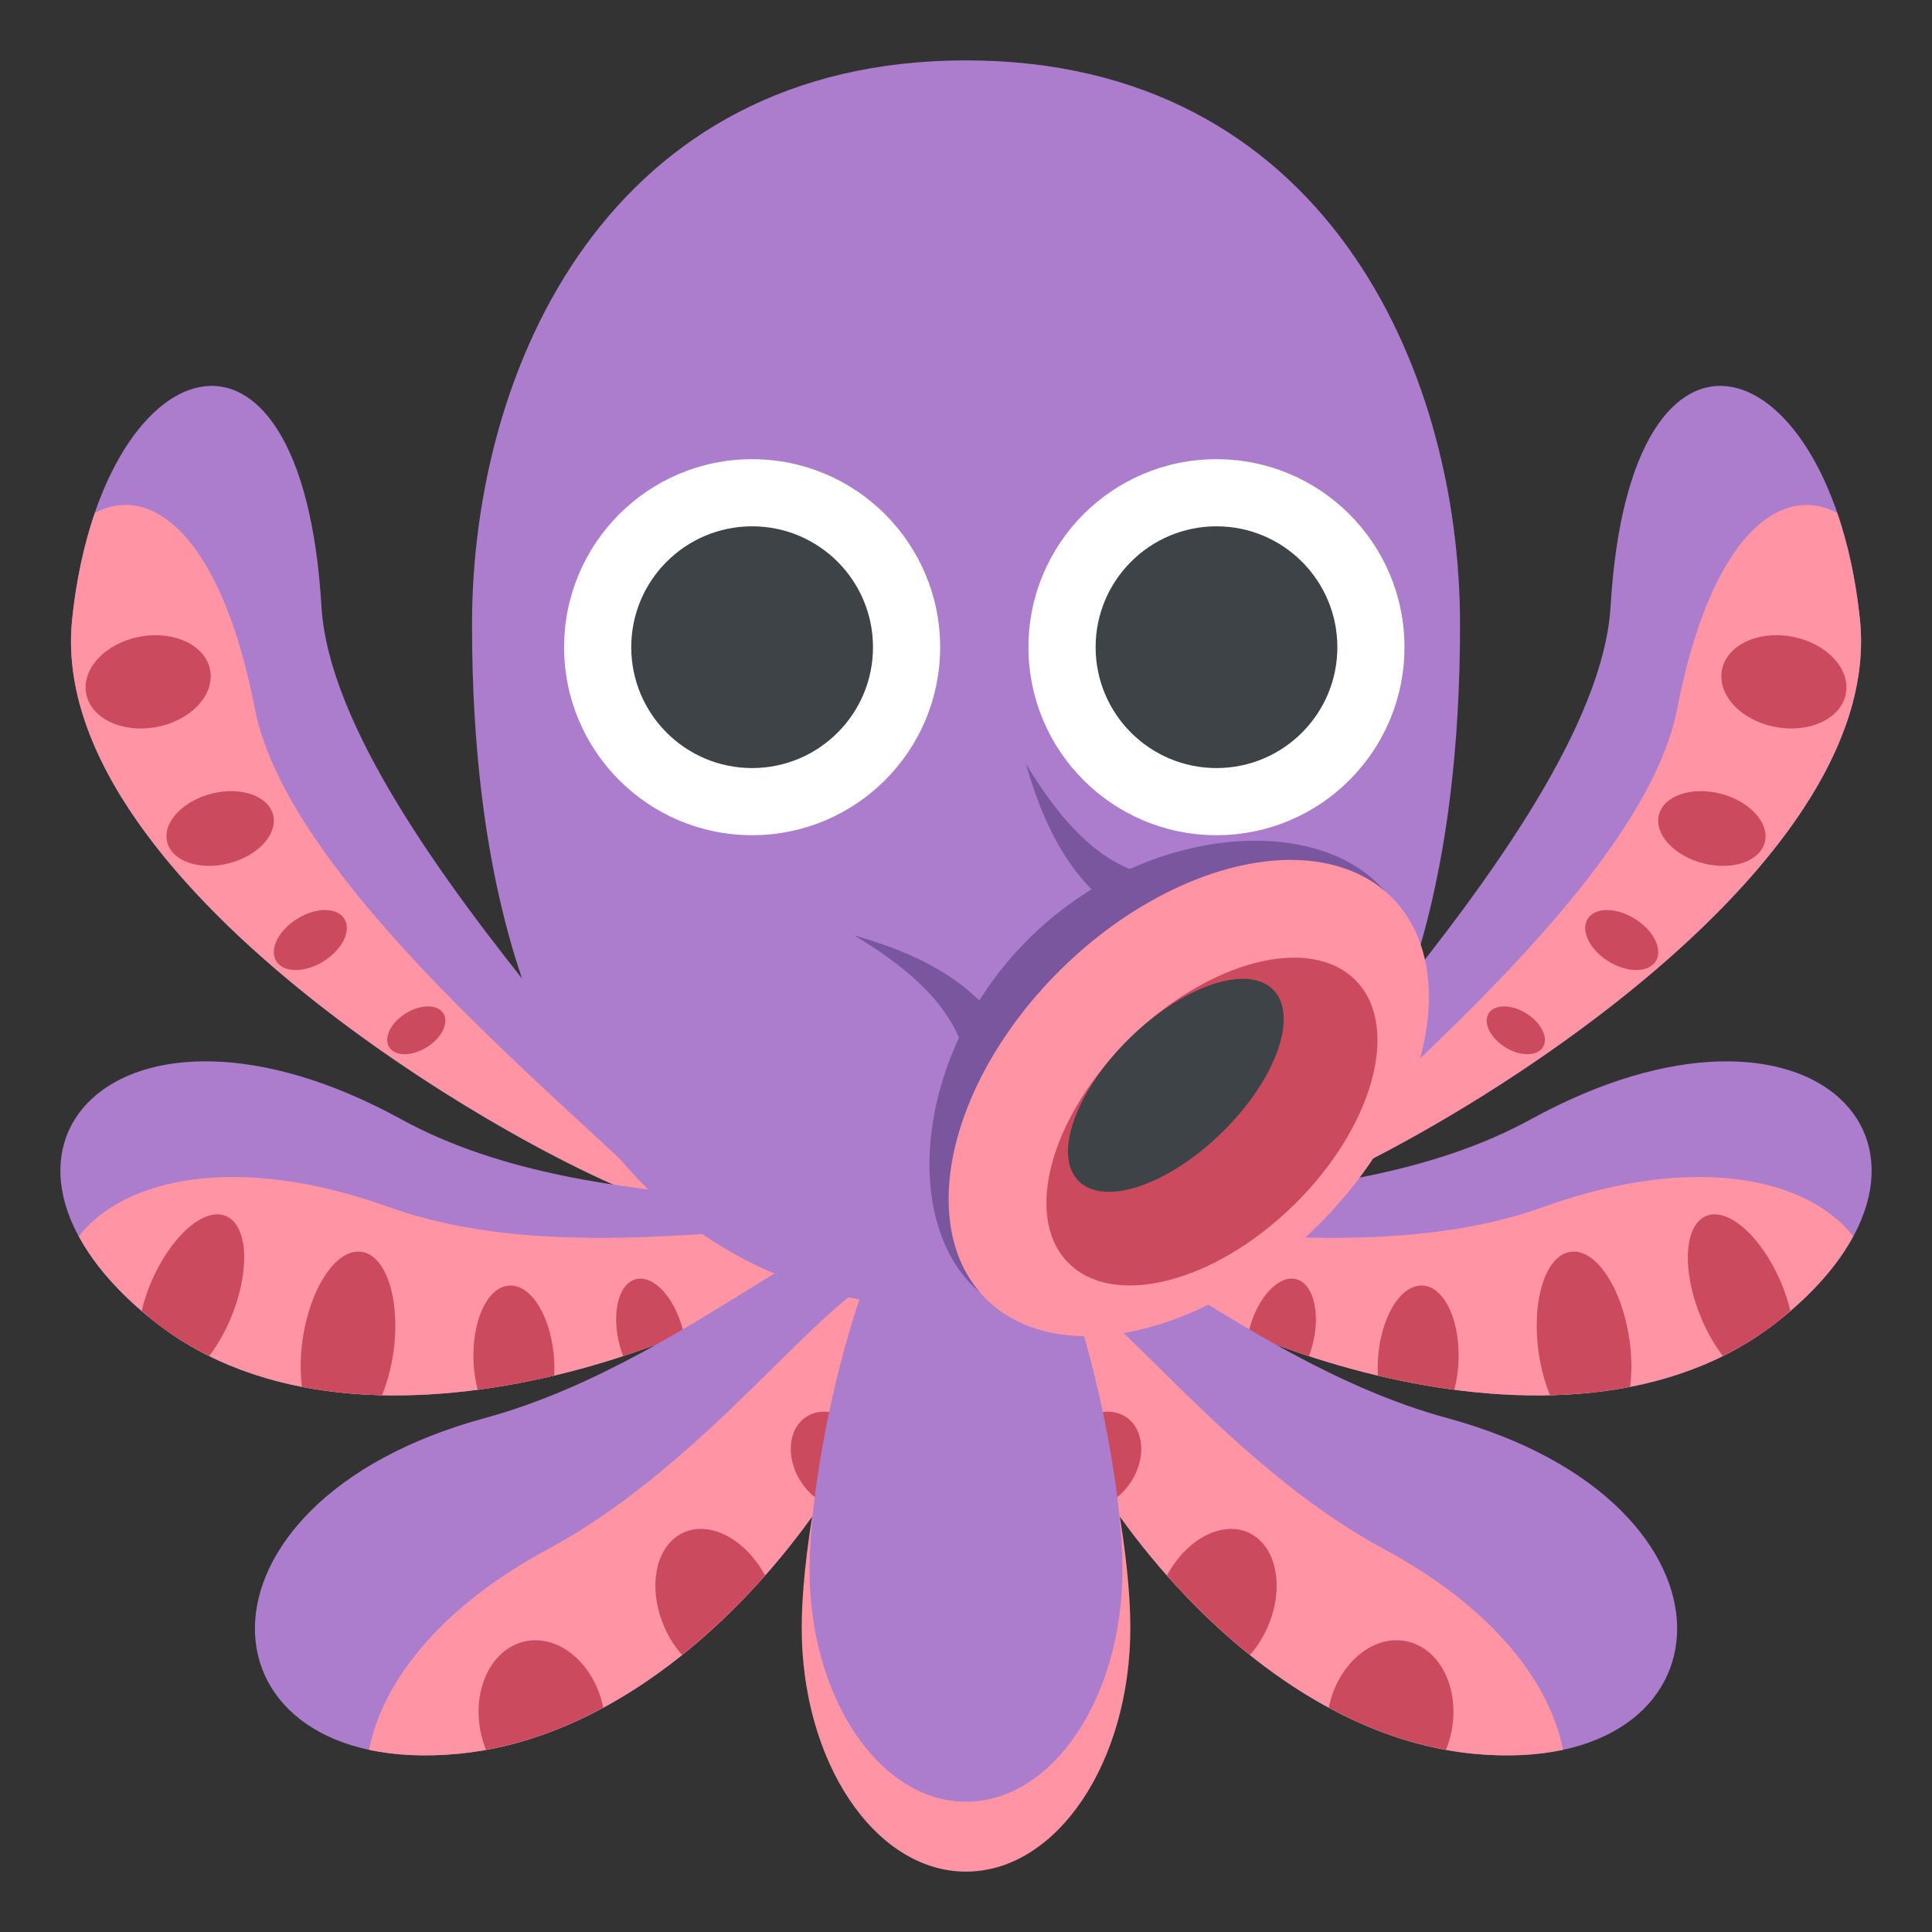 <?xml version="1.0" encoding="utf-8"?>
<!-- Generator: Adobe Illustrator 15.0.0, SVG Export Plug-In . SVG Version: 6.00 Build 0)  -->
<!DOCTYPE svg PUBLIC "-//W3C//DTD SVG 1.1//EN" "http://www.w3.org/Graphics/SVG/1.1/DTD/svg11.dtd">
<svg version="1.1" id="Layer_1" xmlns="http://www.w3.org/2000/svg" xmlns:xlink="http://www.w3.org/1999/xlink" x="0px" y="0px"
	 width="64px" height="64px" viewBox="0 0 64 64" enable-background="new 0 0 64 64" xml:space="preserve">
<rect x="0" y="0" width="64" height="64" fill="#333333" stroke="none"/>
<g>
	<g>
		<g>
			<g>
				<g>
					<g>
						<path fill="#AB7DCC" d="M22.376,39.988C19.011,39.293,1.442,29.697,2.389,20.525C3.32,11.508,10,9.143,10.648,20.082
							C11.112,27.916,25.741,40.684,22.376,39.988z"/>
					</g>
					<g>
						<g>
							<path fill="#FF94A4" d="M22.124,39.922c-3.166-3.25-12.562-10.674-13.683-16.451c-1.111-5.73-3.422-7.475-5.297-6.482
								c-0.351,1.02-0.617,2.203-0.755,3.535C1.463,29.492,18.233,38.861,22.124,39.922z"/>
							<path fill="#CC4A5D" d="M6.964,22.213c0.143,0.828-0.662,1.668-1.797,1.873c-1.135,0.207-2.172-0.295-2.315-1.125
								c-0.144-0.826,0.661-1.666,1.797-1.873C5.784,20.881,6.82,21.385,6.964,22.213z"/>
							<path fill="#CC4A5D" d="M9.049,27.004c0.152,0.639-0.51,1.354-1.48,1.598c-0.97,0.244-1.88-0.076-2.033-0.715
								c-0.153-0.639,0.51-1.352,1.48-1.598C7.986,26.047,8.896,26.365,9.049,27.004z"/>
							<path fill="#CC4A5D" d="M11.417,30.455c0.228,0.398-0.096,1.025-0.724,1.406c-0.628,0.377-1.321,0.363-1.549-0.035
								s0.096-1.025,0.724-1.404S11.189,30.057,11.417,30.455z"/>
							<path fill="#CC4A5D" d="M14.696,33.584c0.182,0.318-0.077,0.816-0.577,1.119c-0.5,0.303-1.054,0.291-1.235-0.027
								c-0.182-0.316,0.076-0.816,0.577-1.119C13.961,33.256,14.514,33.266,14.696,33.584z"/>
						</g>
					</g>
				</g>
				<g>
					<g>
						<path fill="#AB7DCC" d="M27.376,41.367c-2.343,2.572-15.161,8.035-22.278,2.396c-6.997-5.545-1.226-11.857,8.196-6.684
							C20.04,40.783,29.717,38.793,27.376,41.367z"/>
					</g>
					<g>
						<path fill="#FF94A4" d="M5.097,43.764c7.118,5.639,19.937,0.176,22.278-2.396c0.091-0.102,0.157-0.191,0.213-0.277
							c-0.875-1.135-8.546,1.105-14.728-1.113c-5.063-1.816-8.78-0.92-10.249,0.977C3.108,41.873,3.917,42.828,5.097,43.764z"/>
						<g>
							<path fill="#CC4A5D" d="M7.496,40.287c-0.731-0.322-1.853,0.674-2.505,2.223c-0.13,0.309-0.223,0.611-0.296,0.908
								c0.134,0.115,0.257,0.232,0.402,0.348c0.576,0.457,1.193,0.832,1.835,1.152c0.262-0.35,0.507-0.762,0.706-1.236
								C8.291,42.133,8.228,40.611,7.496,40.287z"/>
							<path fill="#CC4A5D" d="M11.981,41.469c-0.83-0.129-1.706,1.176-1.957,2.908c-0.081,0.559-0.08,1.088-0.024,1.563
								c0.867,0.168,1.757,0.256,2.656,0.279c0.165-0.41,0.297-0.877,0.371-1.383C13.279,43.1,12.811,41.594,11.981,41.469z"/>
							<path fill="#CC4A5D" d="M18.355,45.029c-0.087-1.396-0.754-2.49-1.49-2.443c-0.735,0.047-1.261,1.221-1.174,2.617
								c0.019,0.295,0.067,0.572,0.133,0.834c0.858-0.115,1.707-0.273,2.533-0.469C18.367,45.393,18.367,45.213,18.355,45.029z"/>
							<path fill="#CC4A5D" d="M21.049,42.379c-0.572,0.164-0.803,1.156-0.516,2.215c0.031,0.113,0.07,0.223,0.11,0.33
								c0.7-0.23,1.373-0.48,2.003-0.742c-0.014-0.061-0.021-0.121-0.039-0.182C22.32,42.941,21.623,42.215,21.049,42.379z"/>
						</g>
					</g>
				</g>
				<g>
					<g>
						<path fill="#AB7DCC" d="M30.137,41.596c0.971,3.764-5.998,15.641-14.954,16.5c-8.803,0.842-9.458-8.307,0.873-11.119
							C23.452,44.965,29.258,38.193,30.137,41.596z"/>
					</g>
					<g>
						<path fill="#FF94A4" d="M15.185,58.096c8.453-0.811,15.132-11.434,15.04-15.789c-1.866-1.205-5.902,5.689-12.091,9.02
							c-3.638,1.959-5.485,4.459-5.91,6.637C13.074,58.146,14.063,58.203,15.185,58.096z"/>
						<g>
							<path fill="#CC4A5D" d="M17.349,54.383c-1.111,0.273-1.741,1.656-1.406,3.086c0.041,0.174,0.094,0.338,0.157,0.496
								c1.353-0.246,2.653-0.734,3.881-1.398c-0.006-0.029-0.007-0.057-0.014-0.086C19.633,55.049,18.461,54.109,17.349,54.383z"/>
							<path fill="#CC4A5D" d="M22.588,50.795c-0.925,0.473-1.155,1.924-0.516,3.242c0.145,0.299,0.324,0.559,0.521,0.785
								c0.994-0.795,1.916-1.689,2.75-2.633C24.684,50.965,23.48,50.34,22.588,50.795z"/>
							<path fill="#CC4A5D" d="M26.645,46.98c-0.585,0.451-0.603,1.439-0.041,2.209c0.18,0.248,0.399,0.436,0.631,0.57
								c0.528-0.773,0.994-1.547,1.393-2.307C28.059,46.775,27.199,46.555,26.645,46.98z"/>
						</g>
					</g>
				</g>
			</g>
			<g>
				<g>
					<g>
						<path fill="#AB7DCC" d="M53.353,20.082c0.648-10.939,7.328-8.574,8.26,0.443c0.947,9.172-16.622,18.768-19.987,19.463
							C38.261,40.684,52.89,27.916,53.353,20.082z"/>
					</g>
					<g>
						<g>
							<path fill="#FF94A4" d="M41.878,39.922c3.166-3.25,12.563-10.674,13.683-16.451c1.111-5.73,3.422-7.475,5.298-6.482
								c0.351,1.02,0.616,2.203,0.754,3.535C62.538,29.492,45.769,38.861,41.878,39.922z"/>
							<path fill="#CC4A5D" d="M57.038,22.213c-0.144,0.828,0.661,1.668,1.797,1.873c1.135,0.207,2.172-0.295,2.314-1.125
								c0.145-0.826-0.66-1.666-1.797-1.873C58.218,20.881,57.181,21.385,57.038,22.213z"/>
							<path fill="#CC4A5D" d="M54.952,27.004c-0.152,0.639,0.51,1.354,1.48,1.598c0.97,0.244,1.881-0.076,2.033-0.715
								s-0.511-1.352-1.48-1.598C56.016,26.047,55.104,26.365,54.952,27.004z"/>
							<path fill="#CC4A5D" d="M52.584,30.455c-0.228,0.398,0.096,1.025,0.724,1.406c0.629,0.377,1.322,0.363,1.55-0.035
								s-0.096-1.025-0.724-1.404S52.813,30.057,52.584,30.455z"/>
							<path fill="#CC4A5D" d="M49.306,33.584c-0.182,0.318,0.076,0.816,0.576,1.119c0.501,0.303,1.055,0.291,1.236-0.027
								c0.182-0.316-0.076-0.816-0.578-1.119C50.04,33.256,49.487,33.266,49.306,33.584z"/>
						</g>
					</g>
				</g>
				<g>
					<g>
						<path fill="#AB7DCC" d="M50.708,37.08c9.422-5.174,15.191,1.139,8.195,6.684c-7.117,5.639-19.936,0.176-22.278-2.396
							C34.284,38.793,43.962,40.783,50.708,37.08z"/>
					</g>
					<g>
						<path fill="#FF94A4" d="M58.904,43.764c-7.118,5.639-19.937,0.176-22.278-2.396c-0.091-0.102-0.157-0.191-0.213-0.277
							c0.875-1.135,8.545,1.105,14.729-1.113c5.063-1.816,8.779-0.92,10.248,0.977C60.894,41.873,60.084,42.828,58.904,43.764z"/>
						<g>
							<path fill="#CC4A5D" d="M56.505,40.287c0.731-0.322,1.854,0.674,2.506,2.223c0.129,0.309,0.223,0.611,0.296,0.908
								c-0.134,0.115-0.257,0.232-0.402,0.348c-0.576,0.457-1.192,0.832-1.835,1.152c-0.262-0.35-0.508-0.762-0.707-1.236
								C55.71,42.133,55.774,40.611,56.505,40.287z"/>
							<path fill="#CC4A5D" d="M52.021,41.469c0.829-0.129,1.705,1.176,1.957,2.908c0.08,0.559,0.08,1.088,0.023,1.563
								c-0.867,0.168-1.758,0.256-2.656,0.279c-0.164-0.41-0.297-0.877-0.371-1.383C50.722,43.1,51.19,41.594,52.021,41.469z"/>
							<path fill="#CC4A5D" d="M45.646,45.029c0.088-1.396,0.754-2.49,1.49-2.443c0.735,0.047,1.261,1.221,1.174,2.617
								c-0.019,0.295-0.067,0.572-0.133,0.834c-0.859-0.115-1.707-0.273-2.533-0.469C45.635,45.393,45.634,45.213,45.646,45.029z"/>
							<path fill="#CC4A5D" d="M42.952,42.379c0.572,0.164,0.803,1.156,0.516,2.215c-0.031,0.113-0.07,0.223-0.11,0.33
								c-0.7-0.23-1.373-0.48-2.003-0.742c0.014-0.061,0.021-0.121,0.039-0.182C41.682,42.941,42.379,42.215,42.952,42.379z"/>
						</g>
					</g>
				</g>
				<g>
					<g>
						<path fill="#AB7DCC" d="M47.946,46.977c10.33,2.813,9.676,11.961,0.872,11.119c-8.956-0.859-15.925-12.736-14.954-16.5
							C34.743,38.193,40.55,44.965,47.946,46.977z"/>
					</g>
					<g>
						<path fill="#FF94A4" d="M48.817,58.096c-8.453-0.811-15.133-11.434-15.04-15.789c1.866-1.205,5.902,5.689,12.091,9.02
							c3.639,1.959,5.486,4.459,5.91,6.637C50.927,58.146,49.938,58.203,48.817,58.096z"/>
						<g>
							<path fill="#CC4A5D" d="M46.652,54.383c1.111,0.273,1.741,1.656,1.406,3.086c-0.04,0.174-0.094,0.338-0.157,0.496
								c-1.354-0.246-2.652-0.734-3.881-1.398c0.006-0.029,0.007-0.057,0.014-0.086C44.368,55.049,45.54,54.109,46.652,54.383z"/>
							<path fill="#CC4A5D" d="M41.413,50.795c0.925,0.473,1.155,1.924,0.516,3.242c-0.145,0.299-0.324,0.559-0.521,0.785
								c-0.994-0.795-1.916-1.689-2.75-2.633C39.317,50.965,40.521,50.34,41.413,50.795z"/>
							<path fill="#CC4A5D" d="M37.356,46.98c0.585,0.451,0.603,1.439,0.041,2.209c-0.18,0.248-0.399,0.436-0.631,0.57
								c-0.528-0.773-0.994-1.547-1.393-2.307C35.942,46.775,36.803,46.555,37.356,46.98z"/>
						</g>
					</g>
				</g>
			</g>
		</g>
		<g>
			<g>
				<path fill="#FF94A4" d="M32,39.328c3.006,0,5.444,10.131,5.444,14.592c0,4.463-2.438,8.08-5.444,8.08
					c-3.008,0-5.443-3.617-5.443-8.08C26.557,49.459,28.993,39.328,32,39.328z"/>
			</g>
			<g>
				<path fill="#AB7DCC" d="M32,38.102c2.862,0,5.183,9.645,5.183,13.891c0,4.248-2.321,7.691-5.183,7.691
					c-2.862,0-5.183-3.443-5.183-7.691C26.818,47.746,29.138,38.102,32,38.102z"/>
			</g>
		</g>
	</g>
	<path fill="#AB7DCC" d="M15.636,20.695C15.636,12.152,20.182,2,32,2c11.819,0,16.366,10.152,16.366,18.695
		c0,15.992-6.851,22.691-16.366,22.691C22.486,43.387,15.636,36.688,15.636,20.695z"/>
	<g>
		<g>
			<circle fill="#FFFFFF" cx="24.915" cy="21.439" r="6.228"/>
			<circle fill="#3E4347" cx="24.915" cy="21.439" r="4.004"/>
		</g>
		<g>
			<circle fill="#FFFFFF" cx="40.297" cy="21.439" r="6.228"/>
			<circle fill="#3E4347" cx="40.298" cy="21.439" r="4.004"/>
		</g>
	</g>
	<g>
		<g>
			<path fill="#79569E" d="M39.087,31.213c-0.594-0.248-1.26-0.518-1.871-0.91c-0.617-0.385-1.154-0.889-1.575-1.438
				c-0.843-1.107-1.301-2.346-1.663-3.576c0.66,1.096,1.429,2.148,2.375,2.875c0.473,0.361,0.979,0.625,1.516,0.789
				c0.536,0.168,1.107,0.244,1.744,0.33L39.087,31.213z"/>
			<path fill="#79569E" d="M32.281,36.611c-0.085-0.635-0.16-1.207-0.329-1.742c-0.163-0.537-0.428-1.043-0.789-1.516
				c-0.726-0.945-1.779-1.715-2.876-2.373c1.231,0.361,2.47,0.818,3.578,1.66c0.549,0.422,1.053,0.959,1.438,1.576
				c0.392,0.611,0.661,1.277,0.908,1.871L32.281,36.611z"/>
		</g>
		<g>
			<path fill="#79569E" d="M34.13,31.047c3.729-3.654,9.237-4.098,11.561-1.727c2.324,2.369,1.184,7.254-2.544,10.908
				c-3.729,3.656-8.638,4.699-10.962,2.328C29.86,40.188,30.399,34.703,34.13,31.047z"/>
			
				<ellipse transform="matrix(-0.7 -0.714 0.714 -0.7 40.97 89.942)" fill="#FF94A4" cx="39.369" cy="36.369" rx="6.01" ry="9.456"/>
			
				<ellipse transform="matrix(-0.7 -0.714 0.714 -0.7 41.727 91.821)" fill="#CC4A5D" cx="40.147" cy="37.147" rx="3.874" ry="6.674"/>
			<path fill="#3E4347" d="M37.42,34.391c1.782-1.746,3.913-2.463,4.759-1.602s0.086,2.977-1.697,4.723
				c-1.782,1.75-3.914,2.467-4.758,1.605C34.878,38.254,35.638,36.139,37.42,34.391z"/>
		</g>
	</g>
</g>
</svg>
